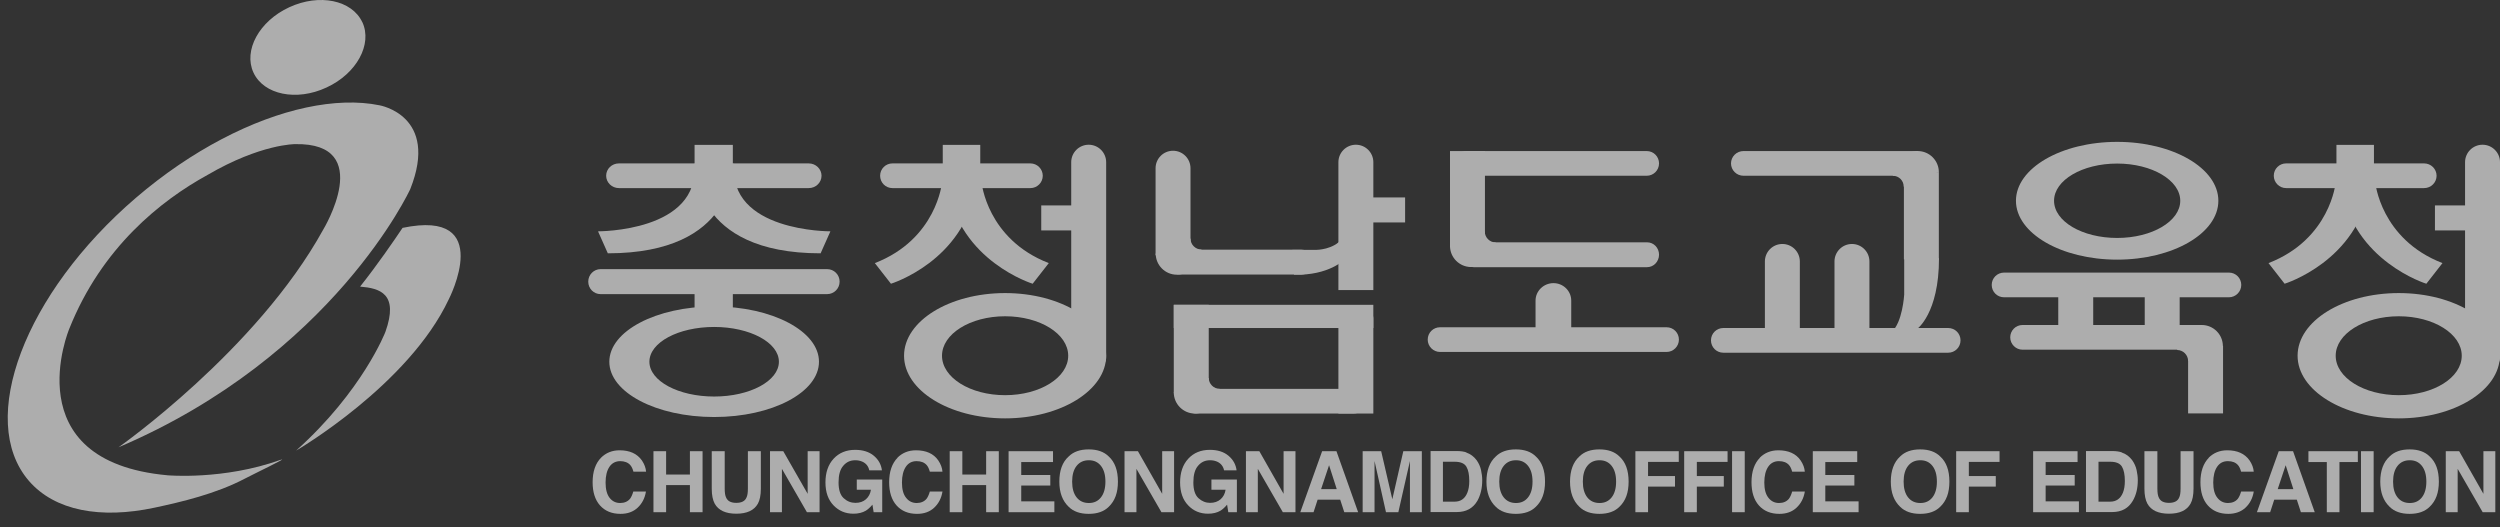 <svg width="166" height="35" viewBox="0 0 166 35" fill="none" xmlns="http://www.w3.org/2000/svg">
<rect x="0" y="0" width="166" height="35" fill="#333333" stroke="none"/>
<g opacity="0.6" clip-path="url(#clip0_355_10952)">
<path d="M39.9 30.4C40.23 30.07 40.64 29.9 41.14 29.9C41.81 29.9 42.3 30.12 42.62 30.57C42.79 30.82 42.88 31.07 42.9 31.32H42.06C42.01 31.13 41.94 30.98 41.85 30.88C41.7 30.71 41.47 30.62 41.18 30.62C40.89 30.62 40.64 30.74 40.47 30.99C40.3 31.24 40.21 31.59 40.21 32.04C40.21 32.49 40.3 32.83 40.48 33.06C40.66 33.29 40.9 33.4 41.18 33.4C41.46 33.4 41.69 33.3 41.84 33.11C41.92 33 41.99 32.85 42.05 32.64H42.89C42.82 33.08 42.63 33.44 42.34 33.71C42.04 33.99 41.66 34.12 41.2 34.12C40.62 34.12 40.17 33.93 39.84 33.56C39.51 33.19 39.35 32.67 39.35 32.02C39.35 31.31 39.54 30.77 39.91 30.39L39.9 30.4Z" fill="white"/>
<path d="M43.39 34.01V29.96H44.23V31.51H45.81V29.96H46.65V34.01H45.81V32.21H44.23V34.01H43.39Z" fill="white"/>
<path d="M47.26 29.96H48.12V32.44C48.12 32.72 48.15 32.92 48.22 33.05C48.32 33.28 48.55 33.39 48.89 33.39C49.23 33.39 49.46 33.28 49.56 33.05C49.63 32.92 49.66 32.72 49.66 32.44V29.96H50.52V32.45C50.52 32.88 50.45 33.22 50.32 33.45C50.07 33.89 49.59 34.11 48.89 34.11C48.19 34.11 47.71 33.89 47.46 33.45C47.33 33.21 47.26 32.88 47.26 32.45V29.96V29.96Z" fill="white"/>
<path d="M51.129 29.96H52.009L53.629 32.79V29.96H54.419V34.01H53.579L51.919 31.13V34.01H51.129V29.96V29.96Z" fill="white"/>
<path d="M57.72 31.23C57.66 30.95 57.5 30.76 57.25 30.65C57.11 30.59 56.96 30.56 56.79 30.56C56.46 30.56 56.2 30.68 55.99 30.93C55.78 31.17 55.68 31.54 55.68 32.03C55.68 32.52 55.79 32.87 56.02 33.08C56.25 33.29 56.51 33.39 56.8 33.39C57.09 33.39 57.32 33.31 57.5 33.15C57.68 32.99 57.79 32.78 57.83 32.52H56.89V31.84H58.58V34.01H58.01L57.93 33.51C57.77 33.7 57.62 33.83 57.49 33.91C57.27 34.04 56.99 34.11 56.67 34.11C56.13 34.11 55.7 33.92 55.35 33.56C54.99 33.19 54.81 32.68 54.81 32.03C54.81 31.38 54.99 30.85 55.35 30.46C55.71 30.07 56.19 29.87 56.78 29.87C57.29 29.87 57.71 30 58.02 30.26C58.33 30.52 58.51 30.84 58.56 31.23H57.72V31.23Z" fill="white"/>
<path d="M59.58 30.4C59.91 30.07 60.32 29.9 60.82 29.9C61.49 29.9 61.99 30.12 62.3 30.57C62.47 30.82 62.56 31.07 62.58 31.32H61.74C61.69 31.13 61.62 30.98 61.53 30.88C61.38 30.71 61.16 30.62 60.86 30.62C60.56 30.62 60.32 30.74 60.15 30.99C59.98 31.24 59.89 31.59 59.89 32.04C59.89 32.49 59.98 32.83 60.17 33.06C60.35 33.29 60.59 33.4 60.87 33.4C61.15 33.4 61.38 33.3 61.53 33.11C61.61 33 61.68 32.85 61.74 32.64H62.58C62.51 33.08 62.32 33.44 62.03 33.71C61.73 33.99 61.35 34.12 60.89 34.12C60.31 34.12 59.86 33.93 59.53 33.56C59.2 33.19 59.04 32.67 59.04 32.02C59.04 31.31 59.23 30.77 59.6 30.39L59.58 30.4Z" fill="white"/>
<path d="M63.06 34.01V29.96H63.9V31.51H65.48V29.96H66.32V34.01H65.48V32.21H63.9V34.01H63.06Z" fill="white"/>
<path d="M69.92 30.68H67.81V31.54H69.74V32.24H67.81V33.29H70.01V34.01H66.97V29.96H69.92V30.68V30.68Z" fill="white"/>
<path d="M73.62 33.65C73.31 33.96 72.87 34.12 72.29 34.12C71.71 34.12 71.27 33.96 70.96 33.65C70.55 33.26 70.34 32.71 70.34 31.98C70.34 31.25 70.54 30.68 70.96 30.31C71.27 30 71.71 29.84 72.29 29.84C72.87 29.84 73.31 30 73.62 30.31C74.03 30.68 74.23 31.24 74.23 31.98C74.23 32.72 74.03 33.26 73.62 33.65ZM73.1 33.03C73.3 32.78 73.4 32.43 73.4 31.98C73.4 31.53 73.3 31.18 73.1 30.93C72.9 30.68 72.64 30.56 72.3 30.56C71.96 30.56 71.69 30.68 71.49 30.93C71.29 31.18 71.19 31.53 71.19 31.98C71.19 32.43 71.29 32.78 71.49 33.03C71.69 33.28 71.96 33.4 72.3 33.4C72.64 33.4 72.9 33.28 73.1 33.03Z" fill="white"/>
<path d="M74.679 29.96H75.559L77.169 32.79V29.96H77.959V34.01H77.119L75.459 31.13V34.01H74.669V29.96H74.679Z" fill="white"/>
<path d="M81.279 31.23C81.219 30.95 81.059 30.76 80.809 30.65C80.669 30.59 80.519 30.56 80.349 30.56C80.019 30.56 79.759 30.68 79.549 30.93C79.339 31.17 79.239 31.54 79.239 32.03C79.239 32.52 79.349 32.87 79.579 33.08C79.809 33.29 80.069 33.39 80.349 33.39C80.629 33.39 80.869 33.31 81.049 33.15C81.229 32.99 81.339 32.78 81.379 32.52H80.439V31.84H82.129V34.01H81.559L81.479 33.51C81.319 33.7 81.169 33.83 81.039 33.91C80.819 34.04 80.539 34.11 80.219 34.11C79.679 34.11 79.239 33.92 78.899 33.56C78.539 33.19 78.359 32.68 78.359 32.03C78.359 31.38 78.539 30.85 78.899 30.46C79.259 30.07 79.739 29.87 80.329 29.87C80.849 29.87 81.259 30 81.569 30.26C81.879 30.52 82.059 30.84 82.109 31.23H81.269H81.279Z" fill="white"/>
<path d="M82.74 29.96H83.62L85.23 32.79V29.96H86.019V34.01H85.18L83.519 31.13V34.01H82.73V29.96H82.74Z" fill="white"/>
<path d="M87.78 29.96H88.74L90.18 34.01H89.26L88.99 33.18H87.49L87.22 34.01H86.34L87.79 29.96H87.78ZM87.72 32.48H88.76L88.25 30.89L87.72 32.48Z" fill="white"/>
<path d="M93.189 29.96H94.409V34.01H93.62V31.27C93.62 31.19 93.62 31.08 93.62 30.94C93.62 30.8 93.62 30.69 93.62 30.61L92.85 34.01H92.029L91.269 30.61C91.269 30.69 91.269 30.8 91.269 30.94C91.269 31.08 91.269 31.19 91.269 31.27V34.01H90.48V29.96H91.71L92.45 33.15L93.18 29.96H93.189Z" fill="white"/>
<path d="M97.36 30.05C97.64 30.14 97.87 30.32 98.05 30.56C98.19 30.76 98.29 30.98 98.34 31.21C98.39 31.44 98.42 31.67 98.42 31.88C98.42 32.42 98.31 32.87 98.1 33.25C97.81 33.75 97.35 34 96.74 34H94.99V29.95H96.74C96.99 29.95 97.2 29.98 97.37 30.04L97.36 30.05ZM95.81 30.66V33.31H96.59C96.99 33.31 97.27 33.11 97.43 32.72C97.52 32.5 97.56 32.24 97.56 31.94C97.56 31.53 97.5 31.21 97.37 30.99C97.24 30.77 96.98 30.66 96.6 30.66H95.82H95.81Z" fill="white"/>
<path d="M101.98 33.65C101.67 33.96 101.23 34.12 100.65 34.12C100.07 34.12 99.63 33.96 99.32 33.65C98.91 33.26 98.7 32.71 98.7 31.98C98.7 31.25 98.91 30.68 99.32 30.31C99.63 30 100.07 29.84 100.65 29.84C101.23 29.84 101.67 30 101.98 30.31C102.39 30.68 102.59 31.24 102.59 31.98C102.59 32.72 102.39 33.26 101.98 33.65ZM101.46 33.03C101.66 32.78 101.76 32.43 101.76 31.98C101.76 31.53 101.66 31.18 101.46 30.93C101.26 30.68 101 30.56 100.66 30.56C100.32 30.56 100.05 30.68 99.85 30.93C99.65 31.18 99.55 31.53 99.55 31.98C99.55 32.43 99.65 32.78 99.85 33.03C100.05 33.28 100.32 33.4 100.66 33.4C101 33.4 101.26 33.28 101.46 33.03Z" fill="white"/>
<path d="M107.53 33.65C107.22 33.96 106.78 34.12 106.2 34.12C105.62 34.12 105.18 33.96 104.87 33.65C104.46 33.26 104.25 32.71 104.25 31.98C104.25 31.25 104.46 30.68 104.87 30.31C105.18 30 105.62 29.84 106.2 29.84C106.78 29.84 107.22 30 107.53 30.31C107.94 30.68 108.14 31.24 108.14 31.98C108.14 32.72 107.94 33.26 107.53 33.65ZM107.01 33.03C107.21 32.78 107.31 32.43 107.31 31.98C107.31 31.53 107.21 31.18 107.01 30.93C106.81 30.68 106.55 30.56 106.21 30.56C105.87 30.56 105.6 30.68 105.4 30.93C105.2 31.18 105.1 31.53 105.1 31.98C105.1 32.43 105.2 32.78 105.4 33.03C105.6 33.28 105.87 33.4 106.21 33.4C106.55 33.4 106.81 33.28 107.01 33.03Z" fill="white"/>
<path d="M108.59 29.96H111.47V30.67H109.43V31.61H111.22V32.31H109.43V34.01H108.59V29.96V29.96Z" fill="white"/>
<path d="M111.83 29.96H114.71V30.67H112.67V31.61H114.46V32.31H112.67V34.01H111.83V29.96V29.96Z" fill="white"/>
<path d="M115.85 34.01H115.01V29.96H115.85V34.01Z" fill="white"/>
<path d="M116.84 30.4C117.17 30.07 117.58 29.9 118.08 29.9C118.75 29.9 119.25 30.12 119.56 30.57C119.73 30.82 119.82 31.07 119.84 31.32H119C118.95 31.13 118.88 30.98 118.79 30.88C118.64 30.71 118.42 30.62 118.12 30.62C117.82 30.62 117.58 30.74 117.41 30.99C117.24 31.24 117.15 31.59 117.15 32.04C117.15 32.49 117.24 32.83 117.43 33.06C117.61 33.29 117.85 33.4 118.13 33.4C118.41 33.4 118.64 33.3 118.79 33.11C118.87 33 118.94 32.85 119 32.64H119.84C119.77 33.08 119.58 33.44 119.29 33.71C118.99 33.99 118.61 34.12 118.15 34.12C117.57 34.12 117.12 33.93 116.79 33.56C116.46 33.19 116.3 32.67 116.3 32.02C116.3 31.31 116.49 30.77 116.86 30.39L116.84 30.4Z" fill="white"/>
<path d="M123.31 30.68H121.2V31.54H123.13V32.24H121.2V33.29H123.41V34.01H120.37V29.96H123.32V30.68H123.31Z" fill="white"/>
<path d="M128.83 33.65C128.52 33.96 128.08 34.12 127.5 34.12C126.92 34.12 126.48 33.96 126.17 33.65C125.76 33.26 125.55 32.71 125.55 31.98C125.55 31.25 125.76 30.68 126.17 30.31C126.48 30 126.92 29.84 127.5 29.84C128.08 29.84 128.52 30 128.83 30.31C129.24 30.68 129.44 31.24 129.44 31.98C129.44 32.72 129.24 33.26 128.83 33.65ZM128.31 33.03C128.51 32.78 128.61 32.43 128.61 31.98C128.61 31.53 128.51 31.18 128.31 30.93C128.11 30.68 127.85 30.56 127.51 30.56C127.17 30.56 126.9 30.68 126.7 30.93C126.5 31.18 126.4 31.53 126.4 31.98C126.4 32.43 126.5 32.78 126.7 33.03C126.9 33.28 127.17 33.4 127.51 33.4C127.85 33.4 128.11 33.28 128.31 33.03Z" fill="white"/>
<path d="M129.89 29.96H132.77V30.67H130.73V31.61H132.52V32.31H130.73V34.01H129.89V29.96V29.96Z" fill="white"/>
<path d="M137.939 30.68H135.83V31.54H137.76V32.24H135.83V33.29H138.04V34.01H135V29.96H137.95V30.68H137.939Z" fill="white"/>
<path d="M140.89 30.05C141.17 30.14 141.4 30.32 141.58 30.56C141.72 30.76 141.82 30.98 141.87 31.21C141.92 31.44 141.95 31.67 141.95 31.88C141.95 32.42 141.84 32.87 141.62 33.25C141.33 33.75 140.87 34 140.26 34H138.51V29.95H140.26C140.51 29.95 140.72 29.98 140.89 30.04V30.05ZM139.34 30.66V33.31H140.12C140.52 33.31 140.8 33.11 140.96 32.72C141.05 32.5 141.09 32.24 141.09 31.94C141.09 31.53 141.03 31.21 140.9 30.99C140.77 30.77 140.51 30.66 140.13 30.66H139.35H139.34Z" fill="white"/>
<path d="M142.39 29.96H143.25V32.44C143.25 32.72 143.28 32.92 143.35 33.05C143.45 33.28 143.68 33.39 144.02 33.39C144.36 33.39 144.59 33.28 144.69 33.05C144.76 32.92 144.79 32.72 144.79 32.44V29.96H145.65V32.45C145.65 32.88 145.58 33.22 145.45 33.45C145.2 33.89 144.72 34.11 144.02 34.11C143.32 34.11 142.84 33.89 142.59 33.45C142.46 33.21 142.39 32.88 142.39 32.45V29.96V29.96Z" fill="white"/>
<path d="M146.649 30.4C146.979 30.07 147.389 29.9 147.889 29.9C148.559 29.9 149.049 30.12 149.369 30.57C149.539 30.82 149.629 31.07 149.649 31.32H148.809C148.759 31.13 148.689 30.98 148.599 30.88C148.449 30.71 148.229 30.62 147.929 30.62C147.629 30.62 147.389 30.74 147.219 30.99C147.049 31.24 146.959 31.59 146.959 32.04C146.959 32.49 147.049 32.83 147.239 33.06C147.419 33.29 147.659 33.4 147.939 33.4C148.219 33.4 148.449 33.3 148.599 33.11C148.679 33 148.749 32.85 148.809 32.64H149.649C149.579 33.08 149.389 33.44 149.099 33.71C148.809 33.98 148.419 34.12 147.959 34.12C147.379 34.12 146.929 33.93 146.599 33.56C146.269 33.19 146.109 32.67 146.109 32.02C146.109 31.31 146.299 30.77 146.669 30.39L146.649 30.4Z" fill="white"/>
<path d="M151.299 29.96H152.259L153.699 34.01H152.779L152.509 33.18H151.009L150.739 34.01H149.859L151.309 29.96H151.299ZM151.239 32.48H152.279L151.769 30.89L151.239 32.48Z" fill="white"/>
<path d="M156.56 29.96V30.68H155.34V34.01H154.5V30.68H153.28V29.96H156.57H156.56Z" fill="white"/>
<path d="M157.61 34.01H156.77V29.96H157.61V34.01Z" fill="white"/>
<path d="M161.33 33.65C161.02 33.96 160.58 34.12 160 34.12C159.42 34.12 158.98 33.96 158.67 33.65C158.26 33.26 158.05 32.71 158.05 31.98C158.05 31.25 158.26 30.68 158.67 30.31C158.98 30 159.42 29.84 160 29.84C160.58 29.84 161.02 30 161.33 30.31C161.74 30.68 161.94 31.24 161.94 31.98C161.94 32.72 161.74 33.26 161.33 33.65ZM160.81 33.03C161.01 32.78 161.11 32.43 161.11 31.98C161.11 31.53 161.01 31.18 160.81 30.93C160.61 30.68 160.35 30.56 160.01 30.56C159.67 30.56 159.4 30.68 159.2 30.93C159 31.18 158.9 31.53 158.9 31.98C158.9 32.43 159 32.78 159.2 33.03C159.4 33.28 159.67 33.4 160.01 33.4C160.35 33.4 160.61 33.28 160.81 33.03Z" fill="white"/>
<path d="M162.399 29.96H163.289L164.899 32.79V29.96H165.689V34.01H164.849L163.189 31.13V34.01H162.399V29.96V29.96Z" fill="white"/>
<path d="M72.439 13.64H69.139V15.3H72.439V13.64Z" fill="white"/>
<path d="M62.549 12.12C62.549 12.12 62.199 15.88 58.089 17.47L59.159 18.84C59.159 18.84 64.029 17.34 64.799 12.4L62.559 12.12H62.549Z" fill="white"/>
<path d="M65.179 12.12C65.179 12.12 65.529 15.88 69.639 17.47L68.569 18.84C68.569 18.84 63.699 17.34 62.929 12.4L65.179 12.12Z" fill="white"/>
<path d="M65.089 9.62H62.599V11.47H65.089V9.62Z" fill="white"/>
<path d="M69.24 11.67C69.24 12.12 68.87 12.49 68.419 12.49H59.26C58.8 12.49 58.44 12.12 58.44 11.67C58.44 11.21 58.809 10.85 59.26 10.85H68.419C68.87 10.85 69.24 11.22 69.24 11.67Z" fill="white"/>
<path d="M73.449 23.74C73.449 24.38 72.929 24.11 72.289 24.11C71.649 24.11 71.129 23.59 71.129 22.95V10.77C71.129 10.13 71.649 9.61 72.289 9.61C72.929 9.61 73.449 10.13 73.449 10.77V23.74V23.74Z" fill="white"/>
<path d="M73.449 23.62C73.449 25.91 70.439 27.78 66.739 27.78C63.039 27.78 60.029 25.92 60.029 23.62C60.029 21.32 63.039 19.46 66.739 19.46C70.439 19.46 73.449 21.32 73.449 23.62ZM66.739 21C64.429 21 62.549 22.17 62.549 23.62C62.549 25.07 64.419 26.24 66.739 26.24C69.059 26.24 70.929 25.07 70.929 23.62C70.929 22.17 69.059 21 66.739 21Z" fill="white"/>
<path d="M164.98 13.64H161.68V15.3H164.98V13.64Z" fill="white"/>
<path d="M155.089 12.12C155.089 12.12 154.739 15.88 150.629 17.47L151.699 18.84C151.699 18.84 156.569 17.34 157.339 12.4L155.089 12.12V12.12Z" fill="white"/>
<path d="M157.72 12.12C157.72 12.12 158.07 15.88 162.18 17.47L161.11 18.84C161.11 18.84 156.24 17.34 155.47 12.4L157.71 12.12H157.72Z" fill="white"/>
<path d="M157.63 9.62H155.14V11.47H157.63V9.62Z" fill="white"/>
<path d="M161.789 11.67C161.789 12.12 161.419 12.49 160.959 12.49H151.799C151.349 12.49 150.979 12.12 150.979 11.67C150.979 11.21 151.349 10.85 151.799 10.85H160.959C161.419 10.85 161.789 11.22 161.789 11.67Z" fill="white"/>
<path d="M166 23.74C166 24.38 165.48 24.11 164.84 24.11C164.2 24.11 163.68 23.59 163.68 22.95V10.77C163.68 10.13 164.2 9.61 164.84 9.61C165.48 9.61 166 10.13 166 10.77V23.74V23.74Z" fill="white"/>
<path d="M165.99 23.62C165.99 25.91 162.98 27.78 159.28 27.78C155.58 27.78 152.56 25.92 152.56 23.62C152.56 21.32 155.57 19.46 159.28 19.46C162.99 19.46 165.99 21.32 165.99 23.62ZM159.28 21C156.97 21 155.09 22.17 155.09 23.62C155.09 25.07 156.96 26.24 159.28 26.24C161.6 26.24 163.46 25.07 163.46 23.62C163.46 22.17 161.59 21 159.28 21Z" fill="white"/>
<path d="M93.299 13.11H89.999V14.77H93.299V13.11Z" fill="white"/>
<path d="M90.7 26.64C90.7 27.1 90.33 27.46 89.87 27.46H79.44C78.98 27.46 78.62 27.09 78.62 26.64C78.62 26.18 78.99 25.82 79.44 25.82H89.87C90.33 25.82 90.7 26.19 90.7 26.64V26.64Z" fill="white"/>
<path d="M87.249 17.41C87.249 17.86 86.879 18.23 86.419 18.23H78.34C77.889 18.23 77.519 17.86 77.519 17.41C77.519 16.95 77.889 16.58 78.34 16.58H86.419C86.87 16.58 87.249 16.95 87.249 17.41Z" fill="white"/>
<path d="M91.19 19.26V10.77C91.19 10.13 90.67 9.61 90.03 9.61C89.39 9.61 88.87 10.13 88.87 10.77V19.26H91.19V19.26Z" fill="white"/>
<path d="M91.19 27.46V21.15C91.19 20.68 90.67 20.29 90.03 20.29C89.39 20.29 88.87 20.68 88.87 21.15V27.46H91.19Z" fill="white"/>
<path d="M79.049 16.95V11.17C79.049 10.53 78.529 10.01 77.889 10.01C77.249 10.01 76.73 10.53 76.73 11.17V16.95H79.049Z" fill="white"/>
<path d="M85.81 16.59H87.43C87.43 16.59 88.55 16.58 89.11 15.85L89.29 17.22C89.29 17.22 88.25 18.31 85.92 18.24" fill="white"/>
<path d="M91.189 20.24H77.939V21.78H91.189V20.24Z" fill="white"/>
<path d="M79.539 16.84C79.539 17.61 78.909 18.24 78.139 18.24C77.369 18.24 76.739 17.61 76.739 16.84" fill="white"/>
<path d="M79.78 16.57C79.38 16.57 79.05 16.24 79.05 15.84L78.45 16.06L78.47 17.08L79.69 17.21L79.78 16.57V16.57Z" fill="white"/>
<path d="M80.99 25.82C80.59 25.82 80.26 25.49 80.26 25.09L79.66 25.31L79.68 26.33L80.9 26.46L80.99 25.82V25.82Z" fill="white"/>
<path d="M80.26 26.16V20.24H77.939V26.11L80.26 26.16Z" fill="white"/>
<path d="M77.939 26.06C77.939 26.83 78.57 27.46 79.34 27.46C80.109 27.46 80.74 26.83 80.74 26.06L79.189 25.68L77.939 26.06V26.06Z" fill="white"/>
<path d="M111.48 22.55C111.48 23 111.11 23.37 110.66 23.37H95.62C95.17 23.37 94.8 23 94.8 22.55C94.8 22.09 95.17 21.73 95.62 21.73H110.66C111.12 21.73 111.48 22.1 111.48 22.55Z" fill="white"/>
<path d="M110.16 10.85C110.16 11.31 109.79 11.67 109.34 11.67H97.38C96.93 11.67 96.56 11.3 96.56 10.85C96.56 10.39 96.93 10.03 97.38 10.03H109.34C109.8 10.03 110.16 10.4 110.16 10.85Z" fill="white"/>
<path d="M110.16 16.91C110.16 17.37 109.8 17.74 109.37 17.74H97.85C97.41 17.74 97.06 17.37 97.06 16.91C97.06 16.45 97.42 16.09 97.85 16.09H109.37C109.81 16.09 110.16 16.46 110.16 16.91Z" fill="white"/>
<path d="M104.33 22.74V19.96C104.33 19.32 103.8 18.8 103.15 18.8C102.5 18.8 101.96 19.32 101.96 19.96V22.74H104.33Z" fill="white"/>
<path d="M99.32 16.1C98.92 16.1 98.59 15.77 98.59 15.37L97.99 15.59L98.01 16.61L99.23 16.74L99.32 16.09V16.1Z" fill="white"/>
<path d="M96.28 16.33C96.28 17.1 96.91 17.73 97.68 17.73C98.45 17.73 99.08 17.1 99.08 16.33L97.53 15.95L96.28 16.33V16.33Z" fill="white"/>
<path d="M98.6 16.63V10.03H96.28V16.37L98.6 16.63Z" fill="white"/>
<path d="M130.179 22.6C130.179 23.06 129.809 23.42 129.359 23.42H114.429C113.969 23.42 113.609 23.05 113.609 22.6C113.609 22.14 113.979 21.78 114.429 21.78H129.359C129.819 21.78 130.179 22.15 130.179 22.6Z" fill="white"/>
<path d="M124.13 21.81V17.36C124.13 16.72 123.61 16.2 122.97 16.2C122.33 16.2 121.81 16.72 121.81 17.36V21.81H124.13Z" fill="white"/>
<path d="M119.509 21.81V17.36C119.509 16.72 118.989 16.2 118.349 16.2C117.709 16.2 117.189 16.72 117.189 17.36V21.81H119.509Z" fill="white"/>
<path d="M126.439 17.15V19.56C126.439 19.56 126.329 21.45 125.589 22.05L127.289 21.85C127.289 21.85 128.749 20.82 128.749 17.15H126.449H126.439Z" fill="white"/>
<path d="M125.679 11.67C126.089 11.67 126.409 12 126.409 12.4L127.009 12.18L126.989 11.16L125.769 11.03L125.679 11.67Z" fill="white"/>
<path d="M128.739 11.43C128.739 10.66 128.109 10.03 127.339 10.03C126.569 10.03 125.939 10.66 125.939 11.43L127.489 11.81L128.739 11.43V11.43Z" fill="white"/>
<path d="M126.419 11.49V17.22H128.739V11.43L126.419 11.49Z" fill="white"/>
<path d="M127.369 10.03H115.769C115.309 10.03 114.939 10.4 114.939 10.85C114.939 11.3 115.309 11.67 115.769 11.67H127.369V10.02V10.03Z" fill="white"/>
<path d="M148.82 18.92C148.82 19.37 148.45 19.74 148 19.74H133.07C132.61 19.74 132.25 19.37 132.25 18.92C132.25 18.46 132.62 18.1 133.07 18.1H148C148.46 18.1 148.82 18.47 148.82 18.92Z" fill="white"/>
<path d="M147.299 13.33C147.299 15.49 144.289 17.24 140.579 17.24C136.869 17.24 133.859 15.49 133.859 13.33C133.859 11.17 136.869 9.42 140.579 9.42C144.289 9.42 147.299 11.17 147.299 13.33V13.33ZM140.579 10.86C138.269 10.86 136.389 11.96 136.389 13.33C136.389 14.7 138.259 15.8 140.579 15.8C142.899 15.8 144.769 14.69 144.769 13.33C144.769 11.97 142.889 10.86 140.579 10.86Z" fill="white"/>
<path d="M138.989 22.44V19.36C138.989 18.72 138.469 18.2 137.829 18.2C137.189 18.2 136.669 18.72 136.669 19.36V22.44H138.989V22.44Z" fill="white"/>
<path d="M144.73 22.44V19.36C144.73 18.72 144.21 18.2 143.57 18.2C142.93 18.2 142.41 18.72 142.41 19.36V22.44H144.73V22.44Z" fill="white"/>
<path d="M144.56 23.24C144.96 23.24 145.29 23.57 145.29 23.97L145.89 23.75L145.87 22.73L144.65 22.6L144.56 23.24V23.24Z" fill="white"/>
<path d="M147.599 22.98C147.599 22.21 146.969 21.58 146.199 21.58C145.429 21.58 144.919 22.21 144.919 22.98L146.349 23.36L147.599 22.98Z" fill="white"/>
<path d="M147.61 22.96H145.29V27.45H147.61V22.96Z" fill="white"/>
<path d="M146.159 21.58H134.299C133.839 21.58 133.479 21.95 133.479 22.4C133.479 22.85 133.849 23.22 134.299 23.22H146.159V21.57V21.58Z" fill="white"/>
<path d="M48.66 9.62H46.12V11.47H48.66V9.62Z" fill="white"/>
<path d="M48.66 18.87H46.12V20.72H48.66V18.87Z" fill="white"/>
<path d="M54.55 11.67C54.55 12.12 54.169 12.49 53.7 12.49H41.099C40.63 12.49 40.249 12.12 40.249 11.67C40.249 11.21 40.63 10.85 41.099 10.85H53.7C54.169 10.85 54.55 11.22 54.55 11.67Z" fill="white"/>
<path d="M55.75 18.7C55.75 19.16 55.38 19.53 54.92 19.53H39.88C39.42 19.53 39.06 19.16 39.06 18.7C39.06 18.24 39.43 17.87 39.88 17.87H54.92C55.38 17.87 55.75 18.24 55.75 18.7Z" fill="white"/>
<path d="M48.62 11.1C48.62 11.1 48.859 16.82 40.359 16.82L39.709 15.36C39.709 15.36 46.529 15.4 46.099 10.87L48.62 11.1V11.1Z" fill="white"/>
<path d="M46.219 11.1C46.219 11.1 45.979 16.82 54.489 16.82L55.139 15.36C55.139 15.36 48.319 15.4 48.749 10.87L46.229 11.1H46.219Z" fill="white"/>
<path d="M54.38 24.02C54.38 26.05 51.27 27.69 47.419 27.69C43.569 27.69 40.459 26.05 40.459 24.02C40.459 21.99 43.569 20.35 47.419 20.35C51.27 20.35 54.38 21.99 54.38 24.02V24.02ZM47.419 21.71C45.039 21.71 43.12 22.74 43.12 24.02C43.12 25.3 45.05 26.33 47.419 26.33C49.789 26.33 51.719 25.3 51.719 24.02C51.719 22.74 49.789 21.71 47.419 21.71Z" fill="white"/>
<path d="M24.06 1.48C23.37 -4.88758e-05 21.2 -0.44 19.21 0.48C17.21 1.4 16.15 3.35 16.83 4.82C17.51 6.29 19.69 6.74 21.68 5.81C23.68 4.89 24.74 2.94 24.06 1.47V1.48Z" fill="white"/>
<path d="M18.62 30.54C19.31 30.29 16.89 31.45 16.26 31.78C14.34 32.79 12.04 33.33 10.26 33.71C6.7 34.47 3.64 33.93 1.91 31.92C-1.55 27.89 1.64 19.47 9.03 13.13C12.73 9.96 16.78 7.9 20.33 7.14C22.11 6.76 23.77 6.7 25.19 6.99C25.19 6.99 29.19 7.66 27.24 12.56C27.24 12.56 22.16 23.61 7.87 29.7C7.87 29.7 17.04 23.27 21.46 15.25C21.46 15.25 24.97 9.47 19.6 9.57C19.6 9.57 17.32 9.55 13.79 11.61C10.67 13.32 6.75 16.44 4.6 21.83C4.6 21.83 0.91 30.63 11.13 31.56C11.13 31.56 14.83 31.89 18.61 30.54H18.62Z" fill="white"/>
<path d="M26.73 15.13C26.16 15.98 25.04 17.61 23.91 19.03C25.22 19.14 26.5 19.49 25.59 22.04C25.59 22.04 24.08 25.96 19.66 29.92C19.66 29.92 27.12 25.58 29.8 19.87C29.8 19.87 32.92 13.84 26.73 15.13V15.13Z" fill="white"/>
</g>
<defs>
<clipPath id="clip0_355_10952">
<rect width="165.49" height="34.12" fill="white" transform="translate(0.51)"/>
</clipPath>
</defs>
</svg>
